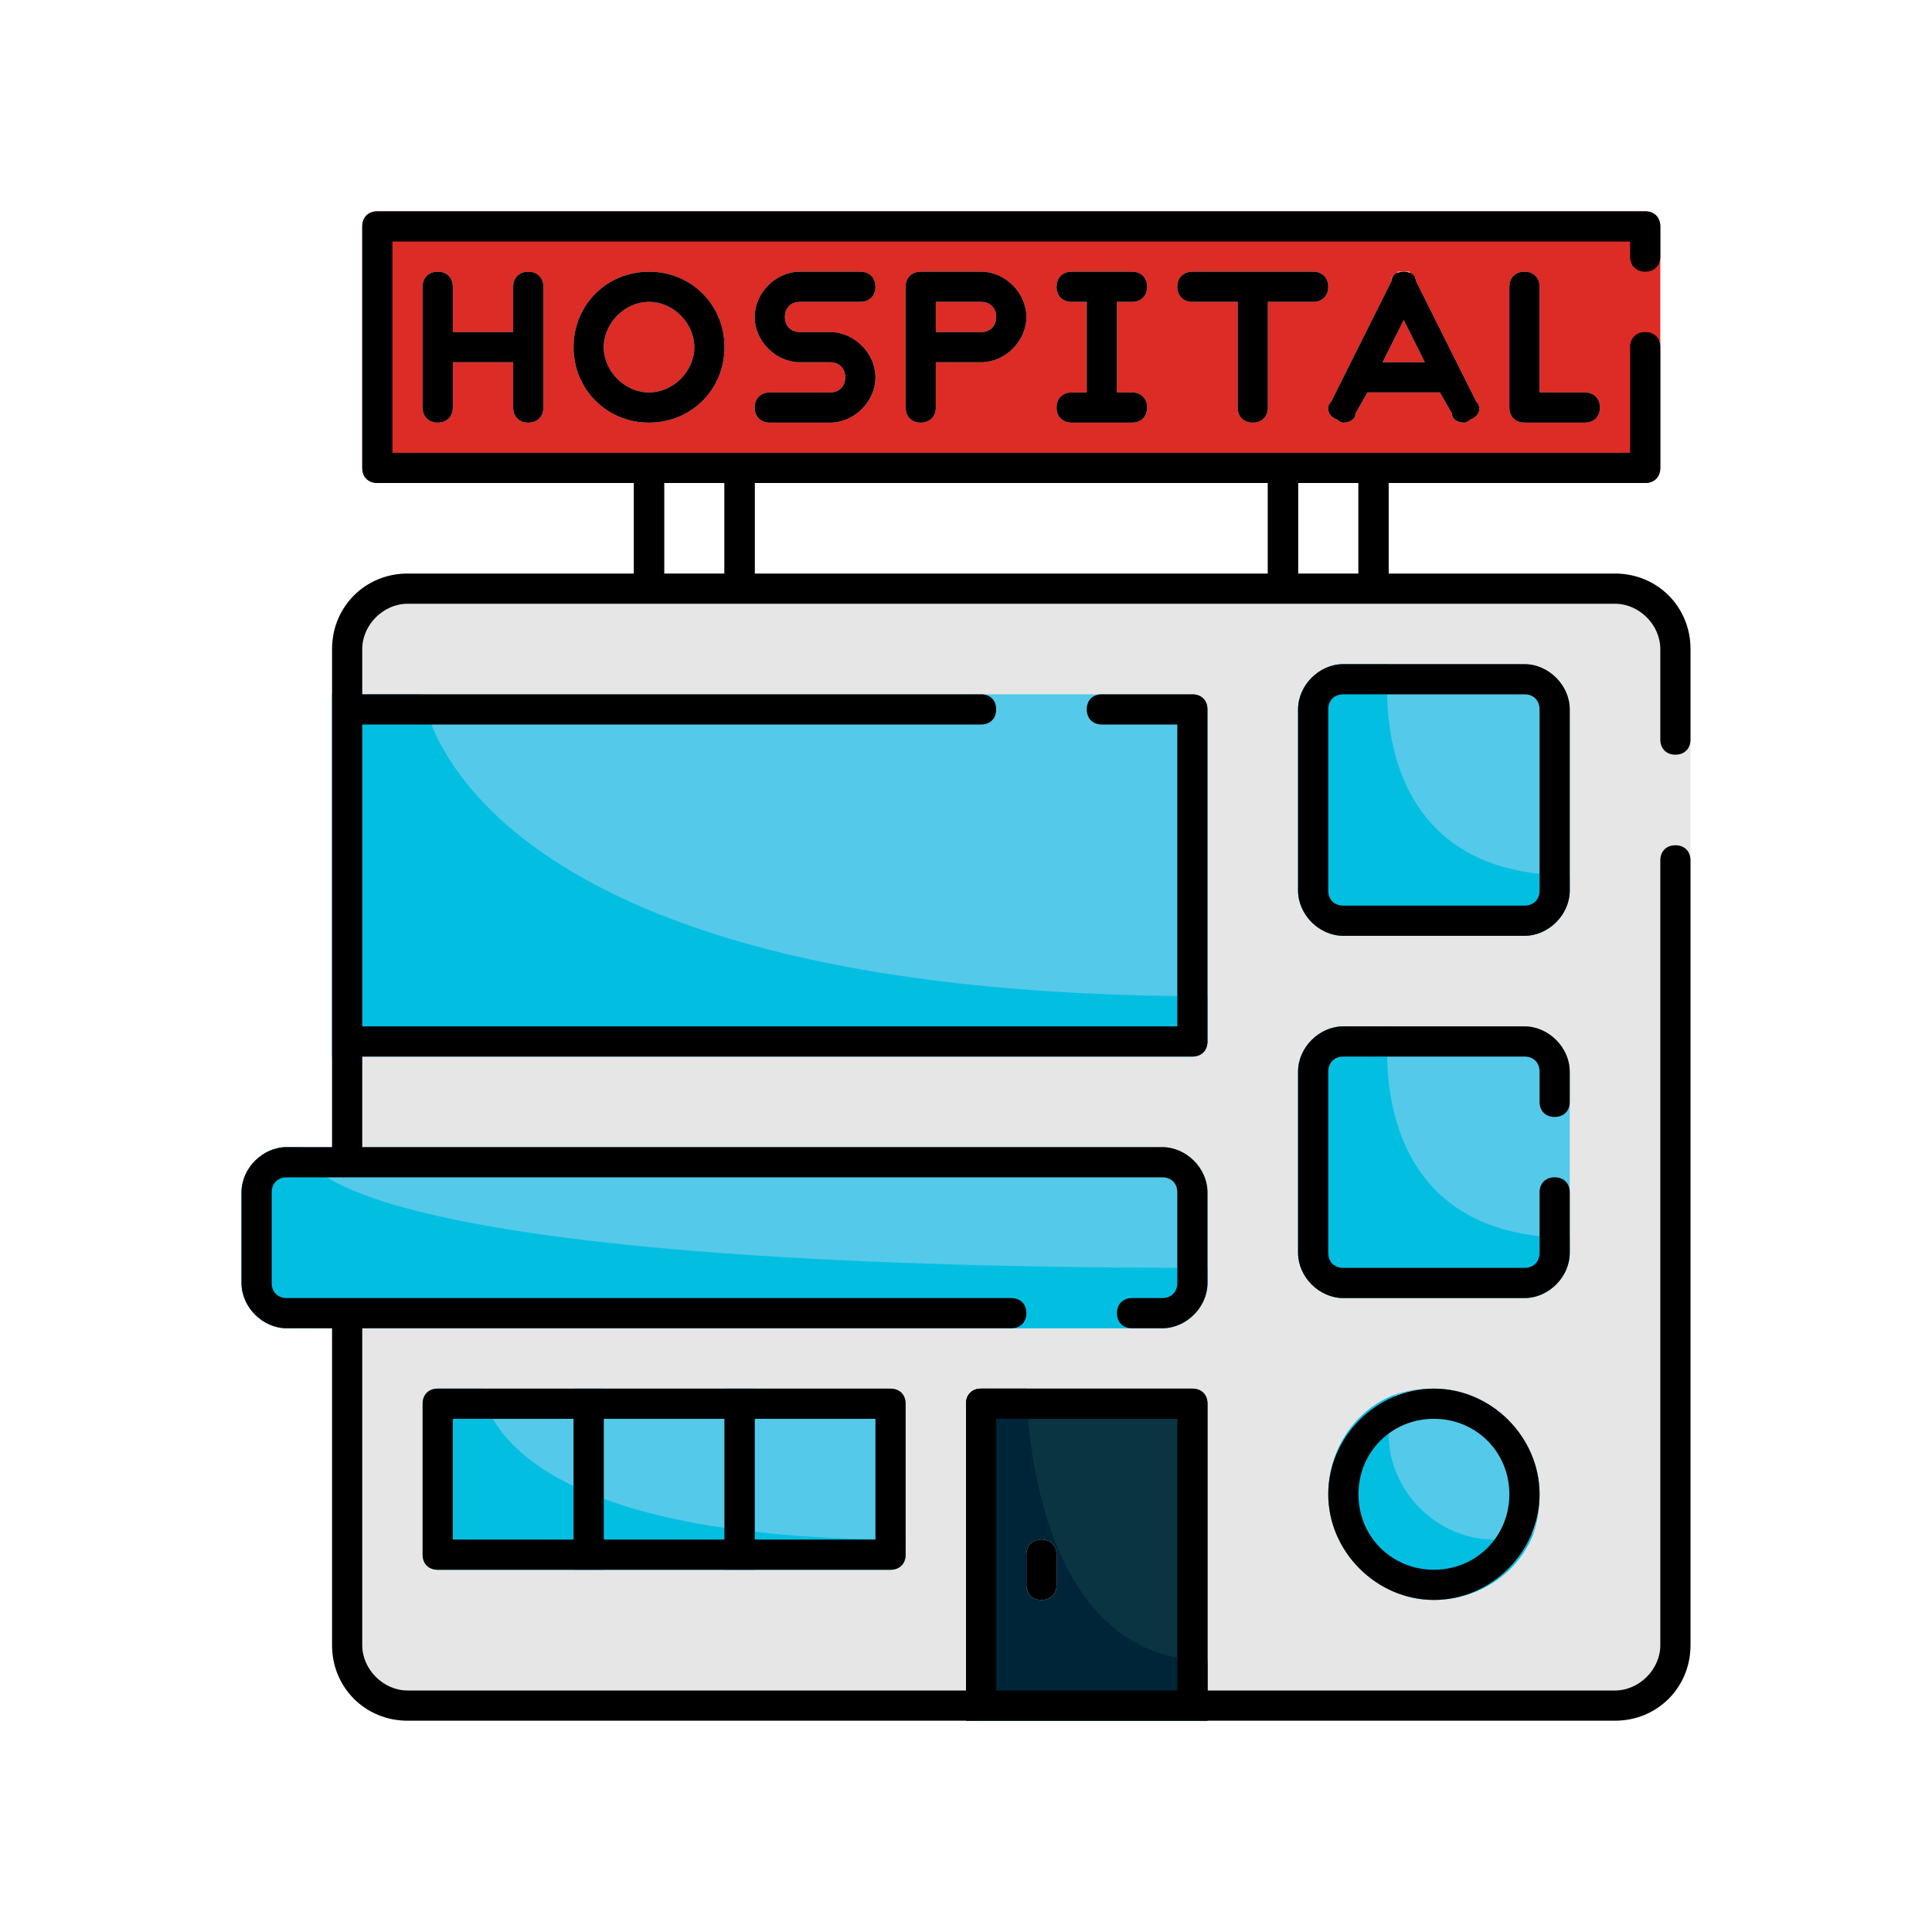 <svg version="1.2" xmlns="http://www.w3.org/2000/svg" viewBox="0 0 64 64" width="32" height="32">
	<title>reshot-icon-hospital-5QTVMZ9SJX</title>
	<style>
		.s0 { fill: #0b3442 } 
		.s1 { fill: #e6e6e6 } 
		.s2 { fill: #55c9e9 } 
		.s3 { fill: #dd2b26 } 
		.s4 { fill: #002539 } 
		.s5 { fill: #f2f2f2 } 
		.s6 { fill: #02bfe2 } 
		.s7 { fill: #0980b7 } 
		.s8 { fill: #000000 } 
	</style>
	<g id="guides">
	</g>
	<g id="_x32_5._location_pin">
	</g>
	<g id="_x32_4._first_aid_kit">
	</g>
	<g id="_x32_3._medicine">
	</g>
	<g id="_x32_2._pills">
	</g>
	<g id="_x32_1._flask">
	</g>
	<g id="_x32_0._syringe">
	</g>
	<g id="_x31_9._brain">
	</g>
	<g id="_x31_8._bandage">
	</g>
	<g id="_x31_7._bed">
	</g>
	<g id="_x31_6._blood_test">
	</g>
	<g id="_x31_5._rx">
	</g>
	<g id="_x31_4._injury">
	</g>
	<g id="_x31_3._call">
	</g>
	<g id="_x31_2._heart">
	</g>
	<g id="_x31_1._stethoscope">
	</g>
	<g id="_x31_0._hospital">
		<g>
			<path class="s0" d="m24.5 20h-3c-0.3 0-0.5-0.2-0.5-0.5v-4c0-0.3 0.2-0.5 0.5-0.5h3c0.3 0 0.5 0.2 0.5 0.5v4c0 0.3-0.2 0.5-0.5 0.5zm-2.5-1h2v-3h-2z"/>
		</g>
		<g>
			<path class="s0" d="m45.5 20h-3c-0.3 0-0.5-0.2-0.5-0.5v-4c0-0.3 0.2-0.5 0.5-0.5h3c0.3 0 0.5 0.2 0.5 0.5v4c0 0.3-0.2 0.5-0.5 0.5zm-2.5-1h2v-3h-2z"/>
		</g>
		<path class="s1" d="m56 21.5v33c0 1.4-1.1 2.5-2.5 2.5h-40c-1.4 0-2.5-1.1-2.5-2.5v-33c0-1.4 1.1-2.5 2.5-2.5h40c1.4 0 2.5 1.1 2.5 2.5z"/>
		<path class="s2" d="m40 39.5v3c0 0.8-0.7 1.5-1.5 1.5h-29c-0.8 0-1.5-0.7-1.5-1.5v-3c0-0.8 0.7-1.5 1.5-1.5h29c0.8 0 1.5 0.7 1.5 1.5z"/>
		<path class="s0" d="m40 46.5v10.5h-8v-10.5c0-0.3 0.2-0.5 0.5-0.5h7c0.3 0 0.5 0.2 0.5 0.5z"/>
		<path class="s2" d="m40 23.5v11c0 0.3-0.2 0.5-0.5 0.5h-28.5v-12h28.5c0.3 0 0.5 0.2 0.5 0.5z"/>
		<path class="s2" d="m50.5 22h-6c-0.8 0-1.5 0.7-1.5 1.5v6c0 0.8 0.7 1.5 1.5 1.5h6c0.8 0 1.5-0.7 1.5-1.5v-6c0-0.8-0.7-1.5-1.5-1.5z"/>
		<path class="s2" d="m52 35.5v6c0 0.8-0.7 1.5-1.5 1.5h-6c-0.8 0-1.5-0.7-1.5-1.5v-6c0-0.8 0.7-1.5 1.5-1.5h6c0.8 0 1.5 0.7 1.5 1.5z"/>
		<path class="s3" d="m54.5 7h-42c-0.3 0-0.5 0.2-0.5 0.5v8c0 0.3 0.2 0.5 0.5 0.5h42c0.3 0 0.5-0.2 0.5-0.5v-8c0-0.3-0.2-0.5-0.5-0.5z"/>
		<path class="s4" d="m40 55v2h-8v-10.5c0-0.3 0.2-0.5 0.5-0.5h1.5c0 0 0 9 6 9z"/>
		<g>
			<path class="s5" d="m17.5 9c-0.3 0-0.5 0.2-0.5 0.5v1.5h-2v-1.5c0-0.3-0.2-0.5-0.5-0.5-0.3 0-0.5 0.2-0.5 0.5v4c0 0.3 0.2 0.5 0.5 0.5 0.3 0 0.5-0.2 0.5-0.5v-1.5h2v1.5c0 0.3 0.2 0.5 0.5 0.5 0.3 0 0.5-0.2 0.5-0.5v-4c0-0.3-0.2-0.5-0.5-0.5z"/>
			<path class="s5" d="m21.5 9c-1.4 0-2.5 1.1-2.5 2.5 0 1.4 1.1 2.5 2.5 2.5 1.4 0 2.5-1.1 2.5-2.5 0-1.4-1.1-2.5-2.5-2.5zm0 4c-0.8 0-1.5-0.7-1.5-1.5 0-0.8 0.7-1.5 1.5-1.5 0.8 0 1.5 0.7 1.5 1.5 0 0.8-0.7 1.5-1.5 1.5z"/>
			<path class="s5" d="m26.5 10h2c0.3 0 0.5-0.2 0.5-0.5 0-0.3-0.2-0.5-0.5-0.5h-2c-0.8 0-1.5 0.7-1.5 1.5 0 0.8 0.7 1.5 1.5 1.5h1c0.3 0 0.5 0.2 0.5 0.5 0 0.3-0.2 0.5-0.5 0.5h-2c-0.3 0-0.5 0.2-0.5 0.5 0 0.3 0.2 0.5 0.5 0.5h2c0.8 0 1.5-0.7 1.5-1.5 0-0.8-0.7-1.5-1.5-1.5h-1c-0.3 0-0.5-0.2-0.5-0.5 0-0.3 0.2-0.5 0.5-0.5z"/>
			<path class="s5" d="m32.5 9h-2c-0.3 0-0.5 0.2-0.5 0.5v4c0 0.3 0.2 0.5 0.5 0.5 0.3 0 0.5-0.2 0.5-0.5v-1.5h1.5c0.8 0 1.5-0.7 1.5-1.5 0-0.8-0.7-1.5-1.5-1.5zm0 2h-1.5v-1h1.5c0.3 0 0.5 0.2 0.5 0.5 0 0.3-0.2 0.5-0.5 0.5z"/>
			<path class="s5" d="m37.5 10c0.3 0 0.5-0.2 0.5-0.5 0-0.3-0.2-0.5-0.5-0.5h-2c-0.3 0-0.5 0.2-0.5 0.5 0 0.3 0.2 0.5 0.5 0.5h0.5v3h-0.5c-0.3 0-0.5 0.2-0.5 0.5 0 0.3 0.2 0.5 0.5 0.5h2c0.3 0 0.5-0.2 0.5-0.5 0-0.3-0.2-0.5-0.5-0.5h-0.5v-3z"/>
			<path class="s5" d="m43.5 9h-4c-0.3 0-0.5 0.2-0.5 0.5 0 0.3 0.2 0.5 0.5 0.5h1.5v3.5c0 0.3 0.2 0.5 0.5 0.5 0.3 0 0.5-0.2 0.5-0.5v-3.5h1.5c0.3 0 0.5-0.2 0.5-0.5 0-0.3-0.2-0.5-0.5-0.5z"/>
			<path class="s5" d="m46.9 9.3q0 0 0-0.1 0 0-0.1 0 0-0.1 0-0.1-0.1 0-0.1 0 0-0.1 0-0.1-0.1 0-0.1 0-0.1 0-0.1 0 0 0-0.1 0 0 0-0.1 0 0 0 0 0.1 0 0-0.1 0 0 0 0 0-0.1 0.1-0.1 0.1 0 0.1 0 0.1l-2 4c-0.2 0.2-0.1 0.5 0.2 0.6q0.1 0.1 0.2 0.1c0.2 0 0.4-0.1 0.4-0.3l0.4-0.7q0.1 0 0.2 0h2q0.1 0 0.2 0l0.4 0.7c0 0.2 0.2 0.3 0.4 0.3q0.1 0 0.2-0.1c0.3-0.1 0.4-0.4 0.2-0.6zm-1.1 2.7l0.7-1.4 0.7 1.4z"/>
			<path class="s5" d="m52.5 13h-1.5v-3.5c0-0.3-0.2-0.5-0.5-0.5-0.3 0-0.5 0.2-0.5 0.5v4c0 0.3 0.2 0.5 0.5 0.5h2c0.3 0 0.5-0.2 0.5-0.5 0-0.3-0.2-0.5-0.5-0.5z"/>
		</g>
		<g>
			<path class="s5" d="m34.5 53c-0.3 0-0.5-0.2-0.5-0.5v-1c0-0.3 0.2-0.5 0.5-0.5 0.3 0 0.5 0.2 0.5 0.5v1c0 0.3-0.2 0.5-0.5 0.5z"/>
		</g>
		<path class="s2" d="m30 46.5v5c0 0.3-0.2 0.5-0.5 0.5h-15c-0.3 0-0.5-0.2-0.5-0.5v-5c0-0.3 0.2-0.5 0.5-0.5h15c0.3 0 0.5 0.2 0.5 0.5z"/>
		<path class="s6" d="m30 51v0.5c0 0.3-0.2 0.5-0.5 0.5h-15c-0.3 0-0.5-0.2-0.5-0.5v-5c0-0.3 0.2-0.5 0.5-0.5h1.5c0 0 0 5 14 5z"/>
		<g>
			<path fill-rule="evenodd" class="s7" d="m19 46h1v6h-1z"/>
		</g>
		<g>
			<path fill-rule="evenodd" class="s7" d="m24 46h1v6h-1z"/>
		</g>
		<path class="s6" d="m51 49.5q0 0.7-0.2 1.3c-0.5 1.3-1.8 2.2-3.3 2.2-1.9 0-3.5-1.6-3.5-3.5 0-1.5 0.9-2.8 2.2-3.3q0.6-0.2 1.3-0.2c1.9 0 3.5 1.6 3.5 3.5z"/>
		<path class="s2" d="m51 49.5q0 0.7-0.2 1.3-0.6 0.2-1.3 0.2c-1.9 0-3.5-1.6-3.5-3.5q0-0.7 0.2-1.3 0.6-0.2 1.3-0.2c1.9 0 3.5 1.6 3.5 3.5z"/>
		<path class="s6" d="m40 33v1.5c0 0.3-0.2 0.5-0.5 0.5h-28.5v-12h3c0 0 1 10 26 10z"/>
		<path class="s6" d="m40 42v0.5c0 0.8-0.7 1.5-1.5 1.5h-29c-0.8 0-1.5-0.7-1.5-1.5v-3c0-0.8 0.7-1.5 1.5-1.5h0.5c0 0-1 4 30 4z"/>
		<path class="s6" d="m52 41v0.5c0 0.8-0.7 1.5-1.5 1.5h-6c-0.8 0-1.5-0.7-1.5-1.5v-6c0-0.8 0.7-1.5 1.5-1.5h1.5c0 0-1 7 6 7z"/>
		<path class="s6" d="m52 29v0.5c0 0.8-0.7 1.5-1.5 1.5h-6c-0.8 0-1.5-0.7-1.5-1.5v-6c0-0.8 0.7-1.5 1.5-1.5h1.5c0 0-1 7 6 7z"/>
		<g>
			<path class="s8" d="m55.5 25c0.3 0 0.5-0.2 0.5-0.5v-3c0-1.4-1.1-2.5-2.5-2.5h-7.5v-3h8.5c0.3 0 0.5-0.2 0.5-0.5v-4c0-0.3-0.2-0.5-0.5-0.5-0.3 0-0.5 0.2-0.5 0.5v3.5c-8.5 0-31.8 0-41 0v-7h41v0.5c0 0.3 0.2 0.5 0.5 0.5 0.3 0 0.5-0.2 0.5-0.5v-1c0-0.3-0.2-0.5-0.5-0.5h-42c-0.3 0-0.5 0.2-0.5 0.5v8c0 0.3 0.2 0.5 0.5 0.5h8.5v3h-7.5c-1.4 0-2.5 1.1-2.5 2.5v2 11 3.5h-1.5c-0.8 0-1.5 0.7-1.5 1.5v3c0 0.8 0.7 1.5 1.5 1.5h1.5v10.5c0 1.4 1.1 2.5 2.5 2.5h19 7 14c1.4 0 2.5-1.1 2.5-2.5v-26c0-0.3-0.2-0.5-0.5-0.5-0.3 0-0.5 0.2-0.5 0.5v26c0 0.8-0.7 1.5-1.5 1.5h-13.5v-9.5c0-0.3-0.2-0.5-0.5-0.5h-7c-0.3 0-0.5 0.2-0.5 0.5v9.5h-18.5c-0.8 0-1.5-0.7-1.5-1.5v-10.5h21.5c0.3 0 0.5-0.2 0.5-0.5 0-0.3-0.2-0.5-0.5-0.5h-24c-0.3 0-0.5-0.2-0.5-0.5v-3c0-0.3 0.2-0.5 0.5-0.5h29c0.3 0 0.5 0.2 0.5 0.5v3c0 0.3-0.2 0.5-0.5 0.5h-1c-0.3 0-0.5 0.2-0.5 0.5 0 0.3 0.2 0.5 0.5 0.5h1c0.8 0 1.5-0.7 1.5-1.5v-3c0-0.8-0.7-1.5-1.5-1.5h-26.5v-3h27.5c0.3 0 0.5-0.2 0.5-0.5v-11c0-0.3-0.2-0.5-0.5-0.5h-3c-0.3 0-0.5 0.2-0.5 0.5 0 0.3 0.2 0.5 0.5 0.5h2.5v10h-27v-10h20.5c0.3 0 0.5-0.2 0.5-0.5 0-0.3-0.2-0.5-0.5-0.5h-20.5v-1.5c0-0.8 0.7-1.5 1.5-1.5 18.5 0 21.4 0 40 0 0.8 0 1.5 0.7 1.5 1.5v3c0 0.3 0.2 0.5 0.5 0.5zm-22.5 22h6v9h-6zm9-31v3h-17v-3zm-20 3v-3h2v3zm21 0v-3h2v3z"/>
			<path class="s8" d="m52 23.5c0-0.8-0.7-1.5-1.5-1.5h-6c-0.8 0-1.5 0.7-1.5 1.5v6c0 0.8 0.7 1.5 1.5 1.5h6c0.8 0 1.5-0.7 1.5-1.5zm-1 6c0 0.3-0.2 0.5-0.5 0.5h-6c-0.3 0-0.5-0.2-0.5-0.5v-6c0-0.3 0.2-0.5 0.5-0.5h6c0.3 0 0.5 0.2 0.5 0.5z"/>
			<path class="s8" d="m51.5 37c0.3 0 0.5-0.2 0.5-0.5v-1c0-0.8-0.7-1.5-1.5-1.5h-6c-0.8 0-1.5 0.7-1.5 1.5v6c0 0.8 0.7 1.5 1.5 1.5h6c0.8 0 1.5-0.7 1.5-1.5v-2c0-0.3-0.2-0.5-0.5-0.5-0.3 0-0.5 0.2-0.5 0.5v2c0 0.3-0.2 0.5-0.5 0.5h-6c-0.3 0-0.5-0.2-0.5-0.5v-6c0-0.3 0.2-0.5 0.5-0.5h6c0.3 0 0.5 0.2 0.5 0.5v1c0 0.3 0.2 0.5 0.5 0.5z"/>
			<path class="s8" d="m17.5 14c0.3 0 0.5-0.2 0.5-0.5v-4c0-0.3-0.2-0.5-0.5-0.5-0.3 0-0.5 0.2-0.5 0.5v1.5h-2v-1.5c0-0.3-0.2-0.5-0.5-0.5-0.3 0-0.5 0.2-0.5 0.5v4c0 0.3 0.2 0.5 0.5 0.5 0.3 0 0.5-0.2 0.5-0.5v-1.5h2v1.5c0 0.3 0.2 0.5 0.5 0.5z"/>
			<path class="s8" d="m19 11.5c0 1.4 1.1 2.5 2.5 2.5 1.4 0 2.5-1.1 2.5-2.5 0-1.4-1.1-2.5-2.5-2.5-1.4 0-2.5 1.1-2.5 2.5zm4 0c0 0.8-0.7 1.5-1.5 1.5-0.8 0-1.5-0.7-1.5-1.5 0-0.8 0.7-1.5 1.5-1.5 0.8 0 1.5 0.7 1.5 1.5z"/>
			<path class="s8" d="m26.5 10h2c0.3 0 0.5-0.2 0.5-0.5 0-0.3-0.2-0.5-0.5-0.5h-2c-0.8 0-1.5 0.7-1.5 1.5 0 0.8 0.7 1.5 1.5 1.5h1c0.3 0 0.5 0.2 0.5 0.5 0 0.3-0.2 0.5-0.5 0.5h-2c-0.3 0-0.5 0.2-0.5 0.5 0 0.3 0.2 0.5 0.5 0.5h2c0.8 0 1.5-0.7 1.5-1.5 0-0.8-0.7-1.5-1.5-1.5h-1c-0.3 0-0.5-0.2-0.5-0.5 0-0.3 0.2-0.5 0.5-0.5z"/>
			<path class="s8" d="m30.5 9c-0.3 0-0.5 0.2-0.5 0.5v4c0 0.3 0.2 0.5 0.5 0.5 0.3 0 0.5-0.2 0.5-0.5v-1.5h1.5c0.8 0 1.5-0.7 1.5-1.5 0-0.8-0.7-1.5-1.5-1.5zm2.5 1.5c0 0.3-0.2 0.5-0.5 0.5h-1.5v-1h1.5c0.3 0 0.5 0.2 0.5 0.5z"/>
			<path class="s8" d="m37.5 10c0.3 0 0.5-0.2 0.5-0.5 0-0.3-0.2-0.5-0.5-0.5h-2c-0.3 0-0.5 0.2-0.5 0.5 0 0.3 0.2 0.5 0.5 0.5h0.5v3h-0.5c-0.3 0-0.5 0.2-0.5 0.5 0 0.3 0.2 0.5 0.5 0.5h2c0.3 0 0.5-0.2 0.5-0.5 0-0.3-0.2-0.5-0.5-0.5h-0.5v-3z"/>
			<path class="s8" d="m41.5 14c0.3 0 0.5-0.2 0.5-0.5v-3.5h1.5c0.3 0 0.5-0.2 0.5-0.5 0-0.3-0.2-0.5-0.5-0.5h-4c-0.3 0-0.5 0.2-0.5 0.5 0 0.3 0.2 0.5 0.5 0.5h1.5v3.5c0 0.3 0.2 0.5 0.5 0.5z"/>
			<path class="s8" d="m46.5 9c-0.2 0-0.4 0.1-0.4 0.3l-2 4c-0.2 0.2-0.1 0.5 0.2 0.6q0.1 0.1 0.2 0.1c0.2 0 0.4-0.1 0.4-0.3l0.4-0.7q0.1 0 0.2 0h2q0.1 0 0.2 0l0.4 0.7c0 0.2 0.2 0.3 0.4 0.3q0.1 0 0.2-0.1c0.3-0.1 0.4-0.4 0.2-0.6l-2-4c0-0.2-0.2-0.3-0.4-0.3zm-0.7 3l0.7-1.4 0.7 1.4z"/>
			<path class="s8" d="m50.5 9c-0.3 0-0.5 0.2-0.5 0.5v4c0 0.3 0.2 0.5 0.5 0.5h2c0.3 0 0.5-0.2 0.5-0.5 0-0.3-0.2-0.5-0.5-0.5h-1.5v-3.5c0-0.3-0.2-0.5-0.5-0.5z"/>
			<path class="s8" d="m34.5 51c-0.3 0-0.5 0.2-0.5 0.5v1c0 0.3 0.2 0.5 0.5 0.5 0.3 0 0.5-0.2 0.5-0.5v-1c0-0.3-0.2-0.5-0.5-0.5z"/>
			<path class="s8" d="m14.5 46c-0.3 0-0.5 0.2-0.5 0.5v5c0 0.3 0.2 0.5 0.5 0.5h15c0.3 0 0.5-0.2 0.5-0.5v-5c0-0.3-0.2-0.5-0.5-0.5zm9.5 1v4h-4v-4zm-9 0h4v4h-4zm14 4h-4v-4h4z"/>
			<path class="s8" d="m47.5 46c-1.9 0-3.5 1.6-3.5 3.5 0 1.9 1.6 3.5 3.5 3.5 1.9 0 3.5-1.6 3.5-3.5 0-1.9-1.6-3.5-3.5-3.5zm0 6c-1.4 0-2.5-1.1-2.5-2.5 0-1.4 1.1-2.5 2.5-2.5 1.4 0 2.5 1.1 2.5 2.5 0 1.4-1.1 2.5-2.5 2.5z"/>
		</g>
	</g>
	<g id="_x39_._blood_donation">
	</g>
	<g id="_x38_._charity">
	</g>
	<g id="_x37_._test_tube">
	</g>
	<g id="_x36_._expenses">
	</g>
	<g id="_x35_._folder">
	</g>
	<g id="_x34_._insurance">
	</g>
	<g id="_x33_._dna">
	</g>
	<g id="_x32_._health_report">
	</g>
	<g id="_x31_._ambulance">
	</g>
</svg>